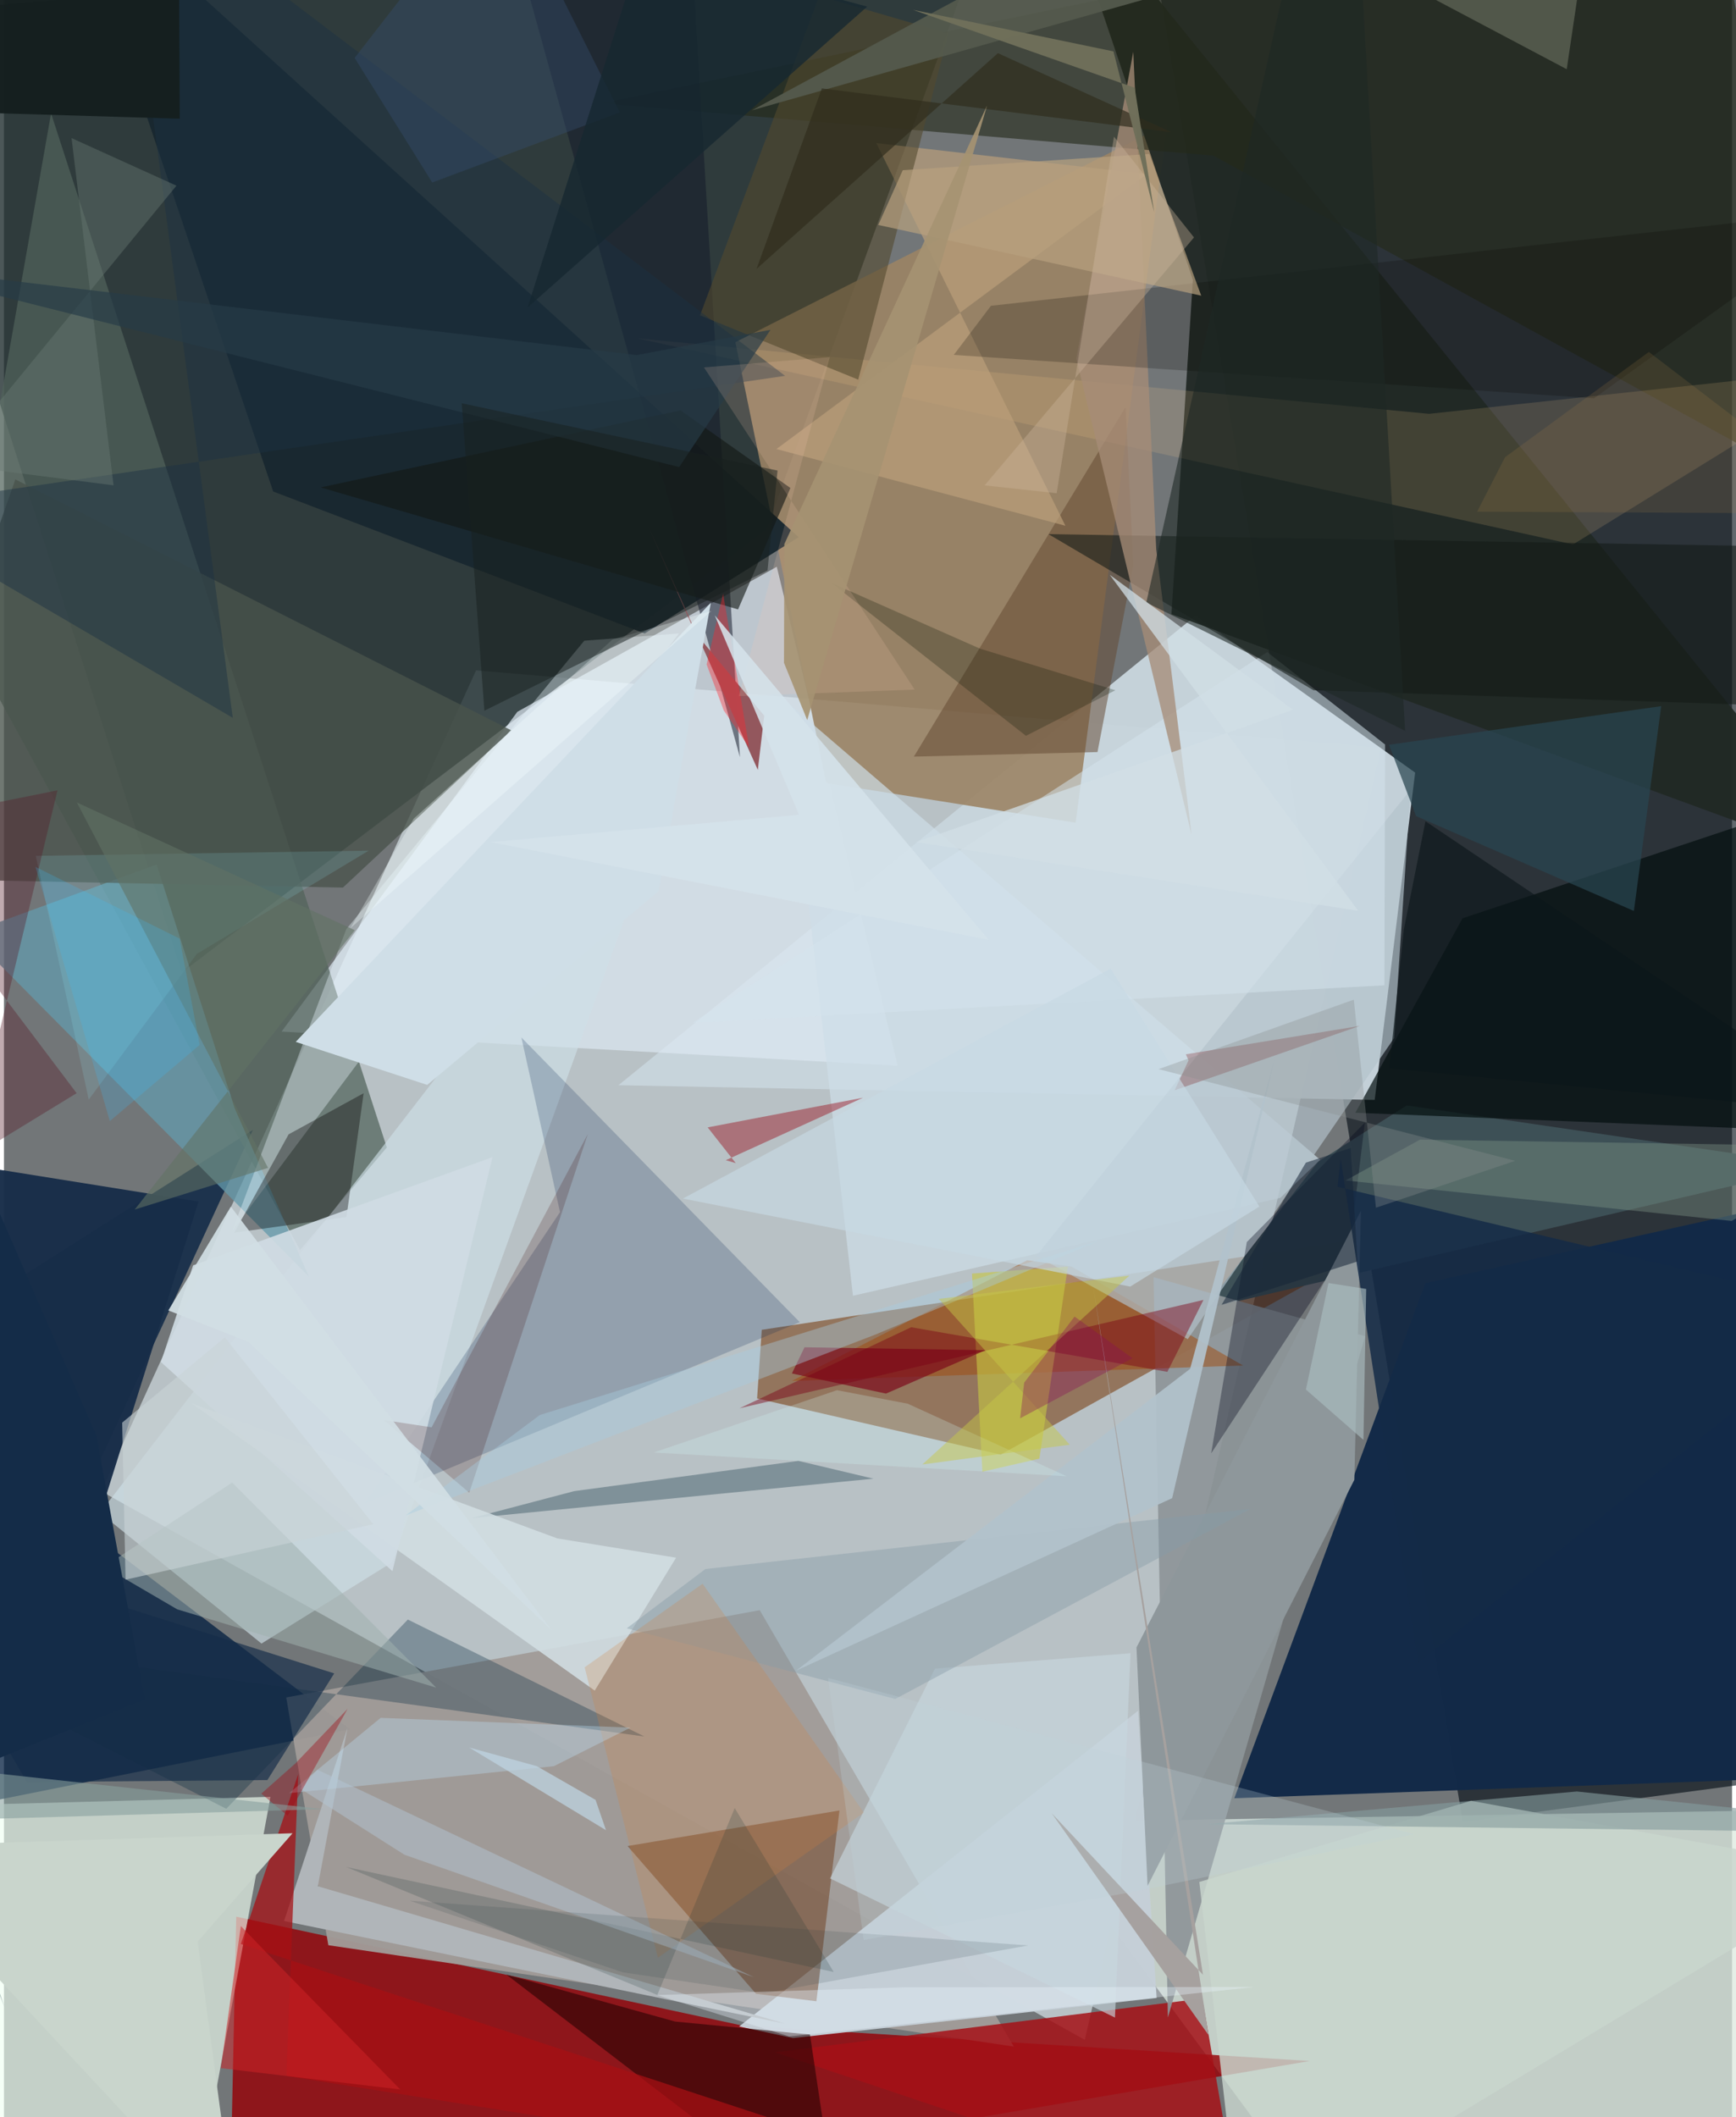 <svg xmlns="http://www.w3.org/2000/svg" width="228" height="278" viewBox="0 0 836 1024"><path fill="#727678" d="M0 0h836v1024H0z"/><path fill="#e5f0f5" fill-opacity=".612" d="M666.14 361.713l-437.746-37.488L47.04 721.269l475.852 265.342z"/><path fill="#000b13" fill-opacity=".616" d="M894.988 855.925L705.72 881.149 549.536-62l345.717 35.129z"/><path fill="#1d2c2d" fill-opacity=".792" d="M85.978 470.375L-62 7.371l537.933-45.55-107.037 293.922z"/><path fill="#ddeadf" fill-opacity=".761" d="M878.982 875.225l-380.266 6.144 142.207 193.052 245.945-26.236z"/><path fill="#c8d5dc" fill-opacity=".969" d="M682.692 373.682l-19.566 158.311-365.857-7.116 279.212-227.095z"/><path fill="#950005" fill-opacity=".812" d="M631.723 996.822L108.953 1086l3.415-158.976 244.675 52.649z"/><path fill="#f0fff2" fill-opacity=".655" d="M-5.578 1086L-33.63 873.422l162.572-4.363L88.806 1086z"/><path fill="#723101" fill-opacity=".525" d="M482.187 703.556l-117.843-27.17 2.269-33.205 308.106-46.776z"/><path fill="#021e3f" fill-opacity=".753" d="M167.356 836.406L-62 662.24l182.383-115.695-152.549 329.831z"/><path fill="#122948" fill-opacity=".98" d="M687.63 620.638L898 573.863v284.99l-302.795 10.89z"/><path fill="#dbe7f0" fill-opacity=".71" d="M134.318 498.94l114.04-154.657 125.512-70.167 58.506 241.375z"/><path fill="#9b8364" fill-opacity=".89" d="M397.78 378.703l-43.942-213.196L562.68 59.902l-44.222 338.01z"/><path fill="#a19c98" fill-opacity=".957" d="M136.562 820.99l229.063-42.21 122.913 211.084-331.612-49.031z"/><path fill="#212924" fill-opacity=".945" d="M508.477-62L898 419.243 564.802 297.061l10.362-161.681z"/><path fill="#51635b" fill-opacity=".722" d="M22.791 54.849l-43.79 248.716 164.248 301.03 41.962-49.605z"/><path fill="#c5cfd7" fill-opacity=".984" d="M381.716 985.739l175.92-19.384-9.025-138.896L355.66 980.143z"/><path fill="#a41117" fill-opacity=".851" d="M579.724 966.578L600.441 1086h50.49l-277.938-93.362z"/><path fill="#24291a" fill-opacity=".612" d="M585.088 75.29l289.018 158.682L827.283-62 289.246 49.972z"/><path fill="#3e5157" fill-opacity=".992" d="M678.62 534.656l199.027 29.2-297.385 69.349 55.48-71.335z"/><path fill="#172d49" fill-opacity=".965" d="M22.915 807.632L-62 917.872v-361.71l156.148 24.99z"/><path fill="#cedfe7" fill-opacity=".639" d="M187.689 755.696l140.71-389.135L46.475 731.689l78.108 63.25z"/><path fill="#0e2e54" fill-opacity=".216" d="M268.999 586.277l-94.36 140.856 210.353-87.638-134.677-137.71z"/><path fill="#8e9699" fill-opacity=".922" d="M658.485 646.285L556.139 617.73l6.93 358.075 43.432-149.661z"/><path fill="#040f0f" fill-opacity=".706" d="M898 379.958v168.03l-244.222-9.796 51.86-94.033z"/><path fill="#622900" fill-opacity=".408" d="M393.033 967.934l11.156-92.277-102.504 17.207 62.145 71.473z"/><path fill="#192830" fill-opacity=".965" d="M384.447 259.817l-74.497 46.578-179.714-68.68L29.176-62z"/><path fill="#6499aa" fill-opacity=".769" d="M73.838 418.126l37.706 117.747 35.951 81.52L-17.024 451.36z"/><path fill="#cddee8" fill-opacity=".69" d="M410.717 626.722l-32.61-287.776 258.629 222.016-19.247 18.394z"/><path fill="#634931" fill-opacity=".518" d="M529.024 363.756l-88.83 2.193 102.437-169.114 3.715 76.615z"/><path fill="#a1490c" fill-opacity=".494" d="M516.515 612.631l-21.481-3.091-113.848 58.353 218.242-7.442z"/><path fill="#fbcc8d" fill-opacity=".153" d="M759.09 263.325l-452.553-99.652 382.914 36.484L898 177.62z"/><path fill="#49534b" fill-opacity=".784" d="M-62 424.711l225.97 4.586 81.44-76.063L5.51 231.866z"/><path fill="#230303" fill-opacity=".576" d="M324.686 977.756l65.235 6.279 14.078 94.3-160.894-123.269z"/><path fill="#b3c1ca" fill-opacity=".671" d="M680.448 382.01l-7.94 120.079-99.813 145.61-73.275-40.278z"/><path fill="#e8f5fc" fill-opacity=".38" d="M326.533 306.382l-45.788 3.502-115.144 139.532-55.27 146.119z"/><path fill="#131a2a" fill-opacity=".529" d="M332.394-28.767L241.897-62l-1.535 10.207 115.693 418.036z"/><path fill="#bca07b" fill-opacity=".671" d="M422.02 69.208L552.833 84.21 373.699 217.188 513.5 254.29z"/><path fill="#040000" fill-opacity=".357" d="M137.716 548.636l36.29-19.892-8.313 59.881-54.265 7.57z"/><path fill="#0f3240" fill-opacity=".329" d="M384.334 706.576l-108.526 14.641-49.702 13.085 194.498-19.116z"/><path fill="#c8d6cd" fill-opacity=".827" d="M578.286 910.245L598.53 1086 898 905.253l-188.271-34.267z"/><path fill="#d2dee3" fill-opacity=".882" d="M90.777 678.732l176.931 65.346 57.457 9.326-39.364 64.285z"/><path fill="#c6c643" fill-opacity=".616" d="M473.33 711.82l27.58-6.324 13.767-92.886-46.367 3.366z"/><path fill="#991624" fill-opacity=".463" d="M349.195 561.144l66.416-30.225-75.172 14.356 13.602 17.294z"/><path fill="#b0b5b9" d="M135.518 929.123l242.2 49.622-225.88-66.431 14.325-76.489z"/><path fill="#d4e4ed" fill-opacity=".537" d="M668.141 360.082l-.318 116.479-334.776 18.148L611.16 315.39z"/><path fill="#141a17" fill-opacity=".584" d="M633.509 333.847l-128.232-75.516L898 264.942v77.742z"/><path fill="#04283e" fill-opacity=".314" d="M107.565 874.841L-62 788.896l371.84 50.993-114.454-56.573z"/><path fill="#00031a" fill-opacity=".337" d="M584.016 702.94l67.373-102.555 6.966-57.413-57.1 57.773z"/><path fill="#54492e" fill-opacity=".592" d="M394.417-1.961l62.462 18.244-43.61 167.333-76.536-31.099z"/><path fill="#93575d" fill-opacity=".996" d="M364.699 372.366l3.098-26.207-33.698-40.531-22.755-51.923z"/><path fill="#cfdce3" fill-opacity=".91" d="M236.366 559.656L91.506 612.01l-15.57 46.764L187.94 759.919z"/><path fill="#a60f14" fill-opacity=".733" d="M136.626 1004.07l332.78 52.817L114.61 940.234l27.739-82.15z"/><path fill="#c7d6df" fill-opacity=".643" d="M399.649 908.525l50.74-101.455 94.604-7.456-7.517 176.214z"/><path fill="#8e979b" d="M653.273 715.747l3.195-130.162-108.585 211.231 5.364 115.335z"/><path fill="#a68c77" fill-opacity=".765" d="M518.783 173.522l27.546-148.49 11.109 240.657 17.126 138.208z"/><path fill="#809888" fill-opacity=".392" d="M649.016 570.943l186.807 19.59L898 554.502l-212.967-3.285z"/><path fill="#132a47" fill-opacity=".839" d="M646.65 560.332l-1.493 13.679L898 634.162 684.124 804.27z"/><path fill="#879ba7" fill-opacity=".42" d="M431.194 821.744l-129.895-34.195 38.037-28.665 263.68-29.084z"/><path fill="#294650" fill-opacity=".725" d="M788.516 440.599l-105.381-45.881-13.095-34.492 131.697-18.688z"/><path fill="#a0b0af" fill-opacity=".529" d="M83.837 778.388l125.253 37.86-98.67-99.186-61.915 40.69z"/><path fill="#121814" fill-opacity=".612" d="M153.236 235.738l201.905 59.02 25.323-58.739-53.194-37.531z"/><path fill="#1c3142" fill-opacity=".455" d="M110.7 347.188L56.373-62l321.521 243.778L-62 246.201z"/><path fill="#545a4d" fill-opacity=".937" d="M756.019 33.475L575.613-62 361.855 53.342 770.195-62z"/><path fill="#080900" fill-opacity=".212" d="M459.501 171.654l17.976-23.753 419.042-46.714-127.288 91.459z"/><path fill="#3c0303" fill-opacity=".188" d="M206.884 690.338l75.561-141.815-57.355 173.442-41.403-35.14z"/><path fill="#b8a17f" fill-opacity=".698" d="M554.053 74.473l-119.23 7.833-11.86 26.498 156.232 34.193z"/><path fill="#151f1f" fill-opacity=".973" d="M41.386-42.272L-62 52.993l147.04 4.433-.57-113.367z"/><path fill="#7b0519" fill-opacity=".663" d="M381.187 664.3l45.528 9.735 48.092-21-87.523-1.4z"/><path fill="#d0823c" fill-opacity=".235" d="M416 876.701l-78.027-110.713-57.043 40.423 35.424 140.474z"/><path fill="#6f0000" fill-opacity=".255" d="M566.34 527.345l6.743-14.5-1.319-2.91 84.166-13.742z"/><path fill="#7b0116" fill-opacity=".443" d="M438.892 641.936l123.93 21.58 17.472-34.788-224.425 52.4z"/><path fill="#163134" fill-opacity=".188" d="M401.42 953.787l-235.847-50.789 150.5 61.875 37.443-90.384z"/><path fill="#c2e6fe" fill-opacity=".318" d="M182.232 830.875l-44.312 36.419 128.095-13.052 37.053-18.654z"/><path fill="#859c9d" fill-opacity=".612" d="M880.606 879.013L760.93 866.48l-178.682 15.802 310.22 3.84z"/><path fill="#a8cbdf" fill-opacity=".408" d="M421.604 645.472l108.568-45.467L259.22 684.4l-64.99 48.61z"/><path fill="#95f1ff" fill-opacity=".141" d="M93.308 461.365l-52.295 70.462-25.614-117.88 161.047-2.515z"/><path fill="#b3c3cc" fill-opacity=".918" d="M383.204 808.041L565.147 724.6l49.771-213.318L573.8 662.089z"/><path fill="#071403" fill-opacity=".243" d="M400.355 281.965l71.822 31.763 65.494 20.124-43.275 22.035z"/><path fill="#1e2824" fill-opacity=".584" d="M552.637 291.412l125.211 62.068L653.82-62l-32.382 46.453z"/><path fill="#6a7974" fill-opacity=".42" d="M32.701 66.796l50.75 23.018-110.53 134.662L53.02 234.74z"/><path fill="#152d48" fill-opacity=".678" d="M11.119 861.905L-60.504 739.81l220.27 69.549-32.322 51.596z"/><path fill="#cfdee7" d="M204.746 524.73l-63.589-20.812L341.99 291.484l-25.304 139.54z"/><path fill="#b4c6d5" fill-opacity=".486" d="M362.921 956.344l-169.164-59.267-50.462-32.016 8.33-9.137z"/><path fill="#581c29" fill-opacity=".373" d="M-62 399.89l87.9-17.635-42.893 178.362 52.152-31.885z"/><path fill="#d1dfe6" fill-opacity=".749" d="M623.597 343.286l-182.235 64.001 213.785 33.252-120.164-162.496z"/><path fill="#263b47" fill-opacity=".667" d="M370.832 159.52l-44.18 66.393L-62 128.023l368.066 43.72z"/><path fill="#d3f8f8" fill-opacity=".243" d="M402.97 672.384l34.223 6.528 76.939 35.113-199.775-11.5z"/><path fill="#617264" fill-opacity=".58" d="M127.761 564.856L35.267 388.138l134.445 61.77L63.245 585.014z"/><path fill="#c9d5cc" d="M112.756 1081.026L-62 893.25l201.622-6.573-45.93 52.401z"/><path fill="#acbfc2" fill-opacity=".624" d="M629.852 672.08l27.83 24.353 1.327-73.018-18.247-2.847z"/><path fill="#a6a19f" fill-opacity=".988" d="M526.85 621.646l55.878 362.623-75.864-107.275 73.193 78.136z"/><path fill="#283a42" fill-opacity=".145" d="M299.482 953.96l-103.277-34.674 299.262 21.656-127.57 23.122z"/><path fill="#302c1c" fill-opacity=".682" d="M364.075 130.07l31.601-87.312 169.127 21.213-83.957-38.257z"/><path fill="#cd2328" fill-opacity=".522" d="M127 944.433l-12.392-12.883-9.715 68.75 86.822 10.306z"/><path fill="#365174" fill-opacity=".353" d="M207.181 88.271l-37.535-60.248L239.568-62l58.356 116.367z"/><path fill="#c7d9e3" fill-opacity=".659" d="M328.47 579.713l206.94-111.248 71.94 115.106-62.49 38.706z"/><path fill="#ff232b" fill-opacity=".376" d="M360.533 361.553l-12.32-17.943-8.291-22.26 7.98-34.19z"/><path fill="#ceb7a0" fill-opacity=".361" d="M509.265 238.563l27.727-172.465 38.71 48.741-101.285 119.909z"/><path fill="#eaf3fc" fill-opacity=".361" d="M605.07 961.035l-225.208 23.908-63.82-20.022 120.167-3.759z"/><path fill="#facab0" fill-opacity=".165" d="M399.486 172.737l-43.973 163.92 85.07-3.12L338.647 177.7z"/><path fill="#f5ffff" fill-opacity=".306" d="M342.277 295.454l-174.703 153.51 30.634-53 96.186-86.646z"/><path fill="#19211f" fill-opacity=".506" d="M369.382 275.913l4.858-48.315-152.767-32.543 10.946 148.686z"/><path fill="#9f0b16" fill-opacity=".4" d="M141.002 852.9l25.255-26.408-29.013 51.736-12.757-10.709z"/><path fill="#c6c747" fill-opacity=".471" d="M444.272 708.321l71.303-9.578-63.336-70.52 92.229-11.272z"/><path fill="#162731" fill-opacity=".792" d="M307.805-22.87l-54.5 171.584 164.3-145.509L264.32-38.236z"/><path fill="#d5e2ea" fill-opacity=".878" d="M476.334 454.54L343.878 297.63l40.764 96.453-149.255 13.2z"/><path fill="#d1dee4" fill-opacity=".925" d="M264.972 788.502L118.305 649.014l-38.78-15.202 30.233-50.204z"/><path fill="#142c48" d="M68.099 821.896L44.747 694.472-62 449.027v425.42z"/><path fill="#0b1719" fill-opacity=".639" d="M687.678 397.204l-10.499 52.589-6.994 66.964L898 538.847z"/><path fill="#162438" fill-opacity=".533" d="M589.045 631.098l65.755-20.97-3.276-54.868-21.703 7.075z"/><path fill="#ac7f46" fill-opacity=".173" d="M726.188 221.126l69.563-50.895L898 248.435l-185.33-.945z"/><path fill="#6f6f5a" fill-opacity=".98" d="M547.023 42.454L439.757 4.764l96.998 20.1 19.71 77.76z"/><path fill="#a69372" fill-opacity=".906" d="M377.531 263.127l98.037-212.006-86.968 297.15-11.237-27.661z"/><path fill="#bfd5e2" fill-opacity=".733" d="M257.8 854.24l-32.71-9.018 66.157 39.972-5.053-14.652z"/><path fill="#869f9e" fill-opacity=".58" d="M-29.839 880.376L.257 970.703l-48.259-117.81 202.58 22.14z"/><path fill="#39bffe" fill-opacity=".204" d="M15.263 419.291l69.735 34.694 9.67 51.407-43.439 36.839z"/><path fill="#c1d2db" fill-opacity=".263" d="M398.68 811.564l283.596 75.561-136.309 27.938-130.074 23.267z"/><path fill="#c9d3d6" fill-opacity=".592" d="M106.863 646.865l-49.67 41.215 1.63 75.95 119.826-26.823z"/><path fill="#890d59" fill-opacity=".341" d="M545.958 656.925l-28.027-20.14-24.38 31.966-1.947 17.245z"/><path fill="#8b8f8f" fill-opacity=".329" d="M663.727 584.13l-10.7-100.636-94.476 33.612 172.536 44.334z"/></svg>